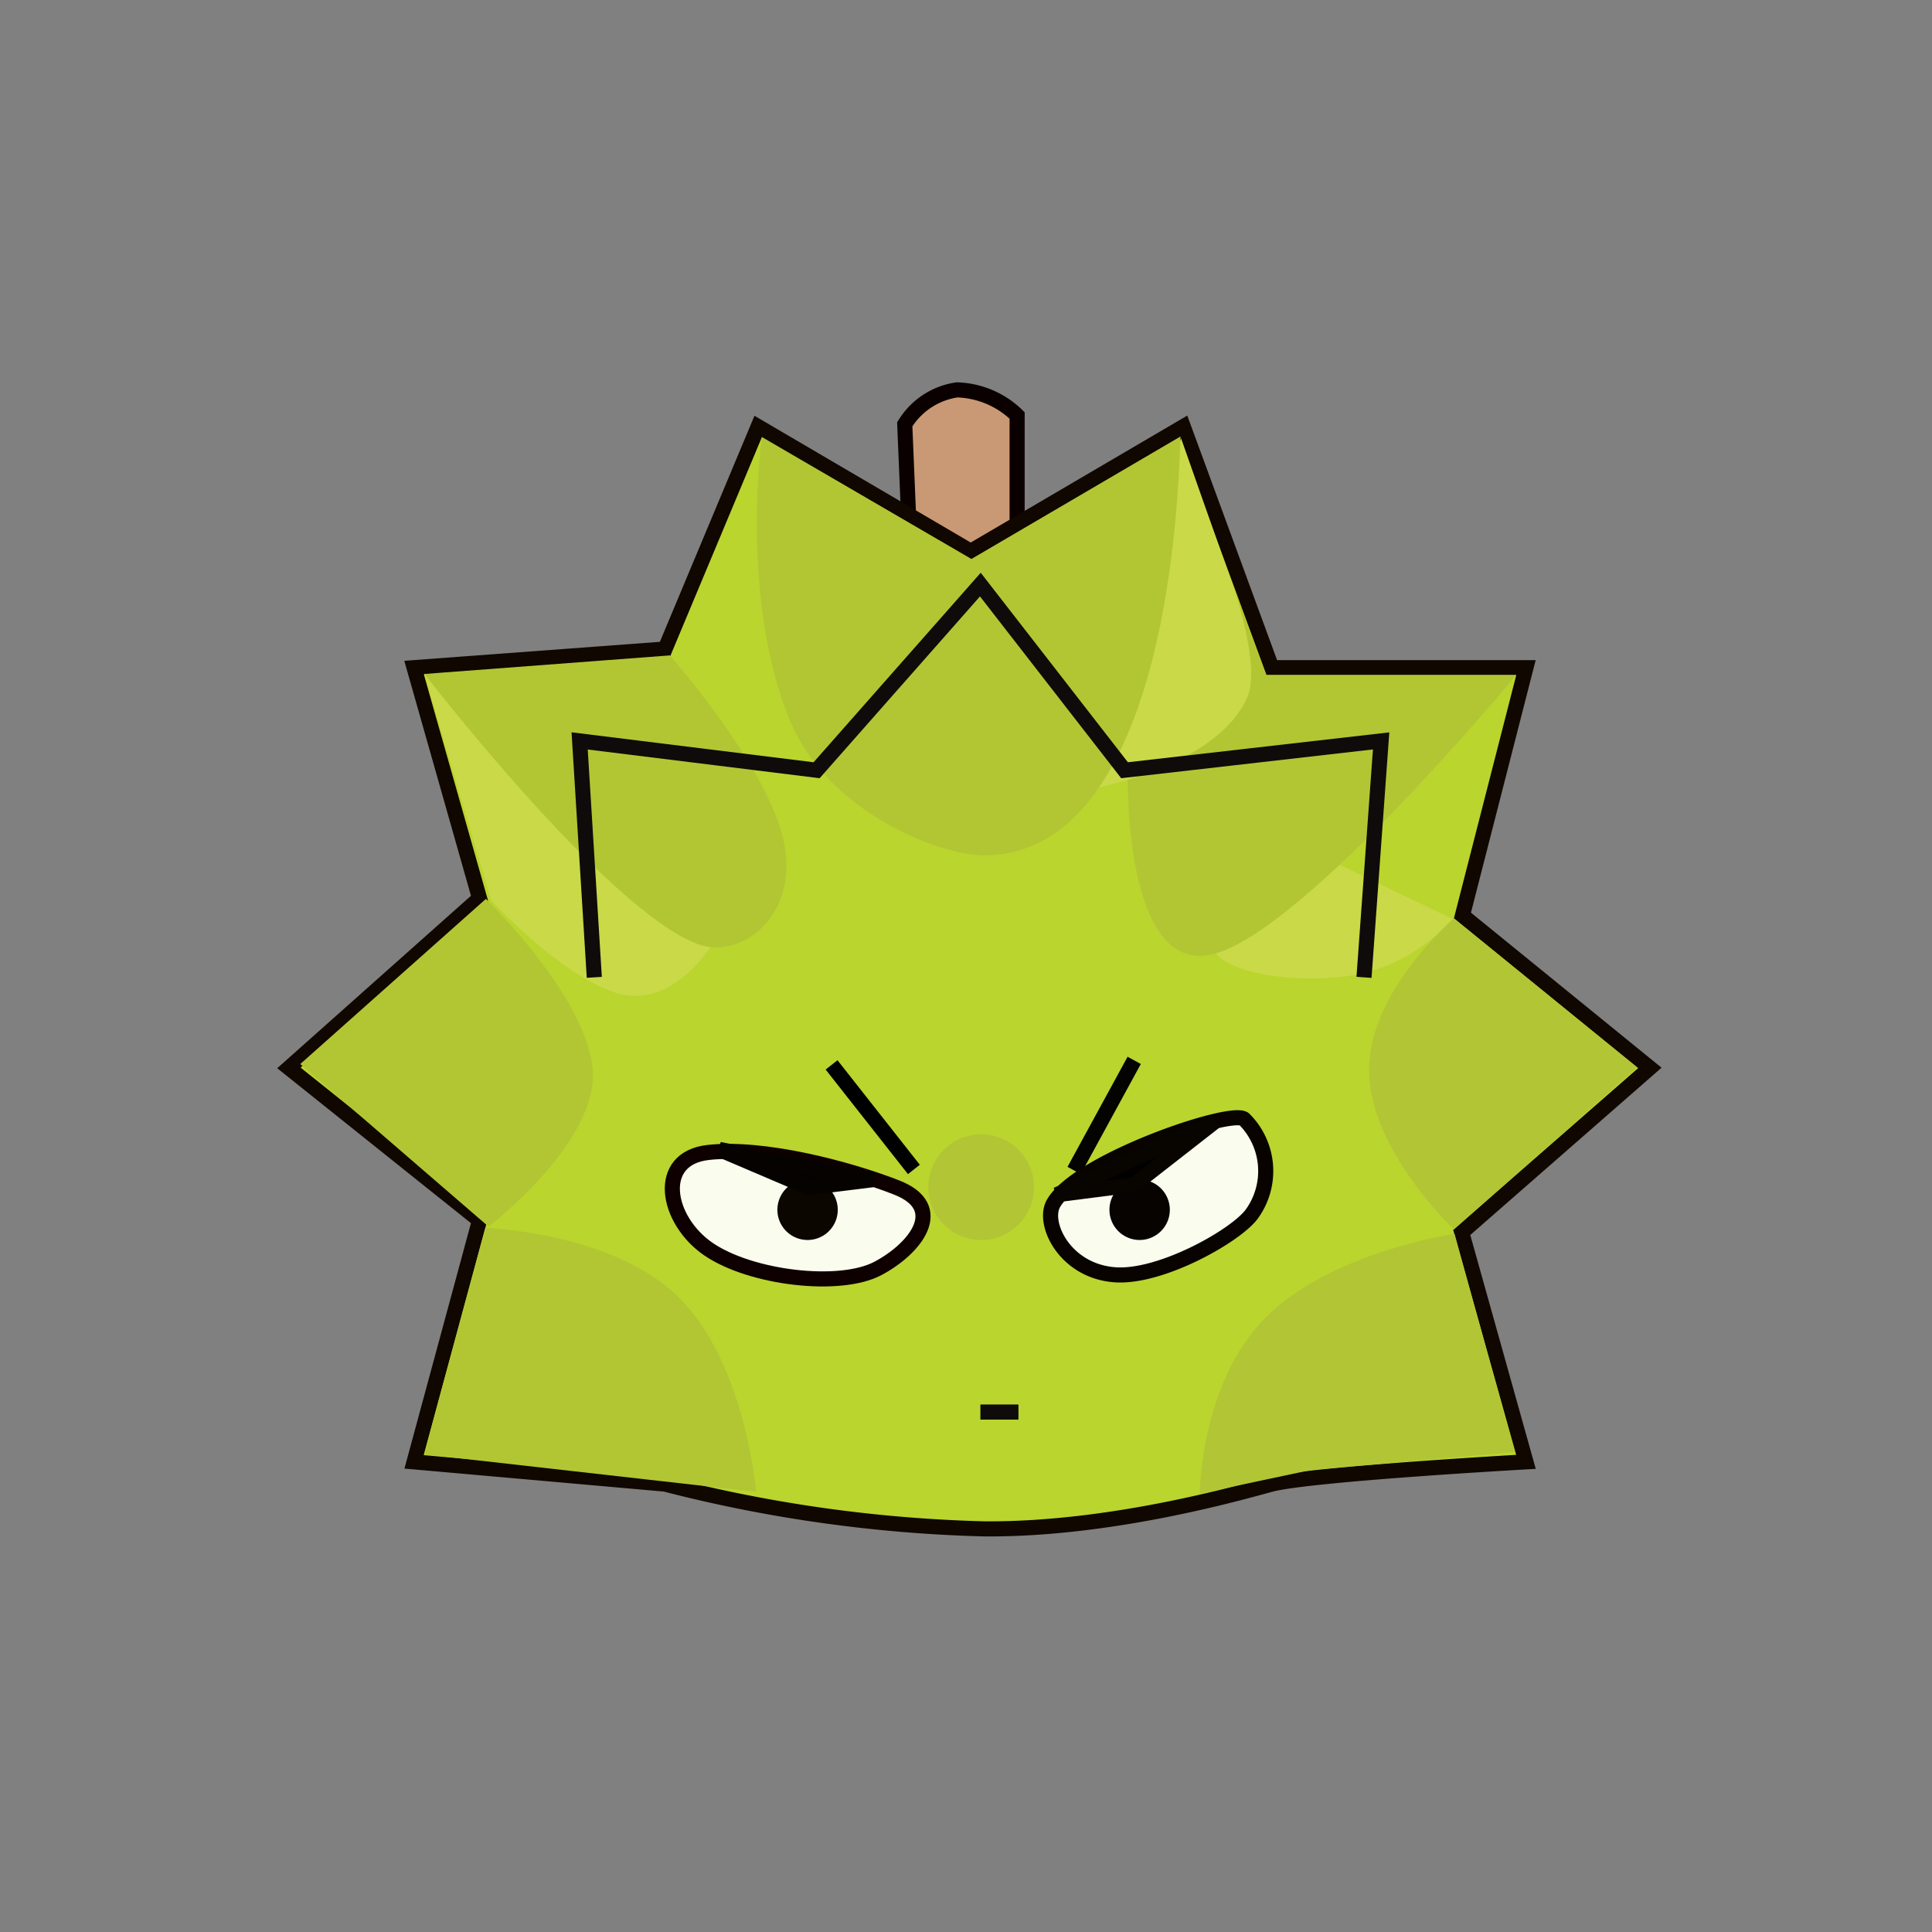 <svg xmlns="http://www.w3.org/2000/svg" xmlns:xlink="http://www.w3.org/1999/xlink" width="128" height="128" viewBox="0 0 128 128">
  <rect x="0" y="0" width="128" height="128" fill="#808080" stroke="none"/>
  <defs>
    <clipPath id="clip-Artboard_1">
      <rect width="128" height="128"/>
    </clipPath>
  </defs>
  <g id="Artboard_1" data-name="Artboard – 1" clip-path="url(#clip-Artboard_1)">
    <g id="durian_transparent" transform="translate(-5386.496 -8381.848)">
      <path id="Path_84" data-name="Path 84" d="M9401.76,14817.7l-.322-7.737a4.868,4.868,0,0,1,3.464-2.284,5.939,5.939,0,0,1,3.981,1.694v8.917C9408.88,14820.1,9401.76,14817.7,9401.76,14817.7Z" transform="translate(-3955 -6400)" fill="#c99975" stroke="#0b0000" stroke-width="1"/>
      <path id="Path_73" data-name="Path 73" d="M9368.93,14878.7l16.627,1.474a94.192,94.192,0,0,0,21.168,2.966c8.776.064,17.757-2.647,19.032-2.966,2.736-.684,16.838-1.474,16.838-1.474l-4.256-15.2,12.464-10.9-12.417-10.1,4.209-16.417h-16.838l-5.864-15.969-14.085,8.257-14.086-8.257-6.165,14.733-16.627,1.235,4.336,15.278-12.629,11.241,12.629,10.1Z" transform="translate(-3955 -6400)" fill="#bad52e" stroke="#100700" stroke-width="1"/>
      <path id="Path_87" data-name="Path 87" d="M9406.45,14875.4h2.521" transform="translate(-3955 -6400)" fill="none" stroke="#0f0b0a" stroke-width="1"/>
      <path id="Path_88" data-name="Path 88" d="M9396.59,14852.4l5.453,6.927" transform="translate(-3955 -6400)" fill="none" stroke="#000" stroke-width="1"/>
      <path id="Path_89" data-name="Path 89" d="M9416.64,14852.1l-3.979,7.295" transform="translate(-3955 -6400)" fill="none" stroke="#040300" stroke-width="1"/>
      <path id="Path_90" data-name="Path 90" d="M9388.43,14858.2c-3.546.383-2.807,4.483,0,6.405s8.692,2.623,11.225,1.282,4.6-4.049,1.247-5.363S9391.98,14857.8,9388.43,14858.2Z" transform="translate(-3955 -6400)" fill="#fafcee" stroke="#0e0000" stroke-width="1"/>
      <path id="Path_91" data-name="Path 91" d="M9411.28,14861.6c-.729,1.328.782,4.466,4.081,4.705,3.055.225,8.04-2.606,9.07-4.025a4.854,4.854,0,0,0-.511-6.291C9423.01,14855.3,9412.82,14858.8,9411.28,14861.6Z" transform="translate(-3955 -6400)" fill="#fafcee" stroke="#090300" stroke-width="1"/>
      <path id="Path_108" data-name="Path 108" d="M9373.65,14863.2s8.48.266,12.863,4.648,5.079,12.839,5.079,12.839l-22-2.487Z" transform="translate(-3955 -6400)" fill="#b2c633"/>
      <path id="Path_109" data-name="Path 109" d="M9373.69,14841.4s6.641,6.435,7.072,11.272-6.9,10.442-6.9,10.442l-12.472-10.771Z" transform="translate(-3955 -6400)" fill="#b2c633"/>
      <path id="Path_117" data-name="Path 117" d="M9421.82,14844.5c.343,1.837,5.739,2.627,9.631,1.908a11.454,11.454,0,0,0,6.268-3.686l-7.638-3.663S9421.48,14842.7,9421.82,14844.5Z" transform="translate(-3955 -6400)" fill="#cad948"/>
      <path id="Path_112" data-name="Path 112" d="M9416.21,14832.8s-.382,13.758,5.653,12.264,20.089-18.5,20.089-18.5H9425.38l-3.724-9.962Z" transform="translate(-3955 -6400)" fill="#b2c633"/>
      <path id="Path_115" data-name="Path 115" d="M9374.04,14841.5s4.47,4.894,8.22,6.114,6.355-3.112,6.355-3.112l-5.086-8.889-13.929-9.14Z" transform="translate(-3955 -6400)" fill="#cad948"/>
      <path id="Path_110" data-name="Path 110" d="M9369.62,14826.5s12.015,15.6,18.08,17.889c2.948,1.112,7.018-2.016,5.612-7.256-1.326-4.945-7.437-11.863-7.437-11.863Z" transform="translate(-3955 -6400)" fill="#b2c633"/>
      <path id="Path_116" data-name="Path 116" d="M9424.11,14828.1c-2.344,5.112-12.069,6.338-12.069,6.338l7.706-23.548,3.422,9.728S9425.09,14826,9424.11,14828.1Z" transform="translate(-3955 -6400)" fill="#cad948"/>
      <path id="Path_111" data-name="Path 111" d="M9391.97,14810.8s-1.5,10.847,1.914,18.906c2.514,5.928,9.8,8.813,12.837,8.813,8.526,0,12.51-12.329,12.988-27.754l-13.853,8.117Z" transform="translate(-3955 -6400)" fill="#b2c633"/>
      <path id="Path_74" data-name="Path 74" d="M9380.87,14846.6l-.971-15.665,15.7,1.943,10.848-12.3,9.552,12.3,17-1.943-1.134,15.665" transform="translate(-3955 -6400)" fill="none" stroke="#0f0b0a" stroke-width="1"/>
      <path id="Path_113" data-name="Path 113" d="M9420.99,14880.8s.012-7.243,4.322-11.626,12.55-5.581,12.55-5.581l3.991,14.456-13.476,1.184Z" transform="translate(-3955 -6400)" fill="#b2c535"/>
      <path id="Path_114" data-name="Path 114" d="M9437.82,14863.3s-5.618-5.291-5.618-10.561,5.618-10.034,5.618-10.034l12.143,9.861Z" transform="translate(-3955 -6400)" fill="#b2c535"/>
      <path id="Path_123" data-name="Path 123" d="M3.5,0A3.5,3.5,0,1,1,0,3.5,3.5,3.5,0,0,1,3.5,0Z" transform="translate(5448 8457)" fill="#b2c535"/>
      <g id="Path_122" data-name="Path 122" transform="translate(5438 8460)">
        <path id="Path_1" data-name="Path 1" d="M2,3.5A1.5,1.5,0,1,1,3.5,2,1.5,1.5,0,0,1,2,3.5Z" fill="#0b0600"/>
        <path id="Path_2" data-name="Path 2" d="M2,1A1,1,0,1,0,3,2,1,1,0,0,0,2,1M2,0A2,2,0,1,1,0,2,2,2,0,0,1,2,0Z" fill="#0b0600"/>
      </g>
      <g id="Path_121" data-name="Path 121" transform="translate(5460 8460)">
        <path id="Path_3" data-name="Path 3" d="M2,3.5A1.5,1.5,0,1,1,3.5,2,1.5,1.5,0,0,1,2,3.5Z" fill="#070300"/>
        <path id="Path_4" data-name="Path 4" d="M2,1A1,1,0,1,0,3,2,1,1,0,0,0,2,1M2,0A2,2,0,1,1,0,2,2,2,0,0,1,2,0Z" fill="#070300"/>
      </g>
      <path id="Path_118" data-name="Path 118" d="M9389.15,14858l5.93,2.529,4.229-.523Z" transform="translate(-3955 -6400)" fill="#040100" stroke="#060200" stroke-width="1"/>
      <path id="Path_119" data-name="Path 119" d="M9411.52,14861l5.1-.654,5.363-4.187Z" transform="translate(-3955 -6400)" stroke="#080400" stroke-width="1"/>
    </g>
  </g>
</svg>
